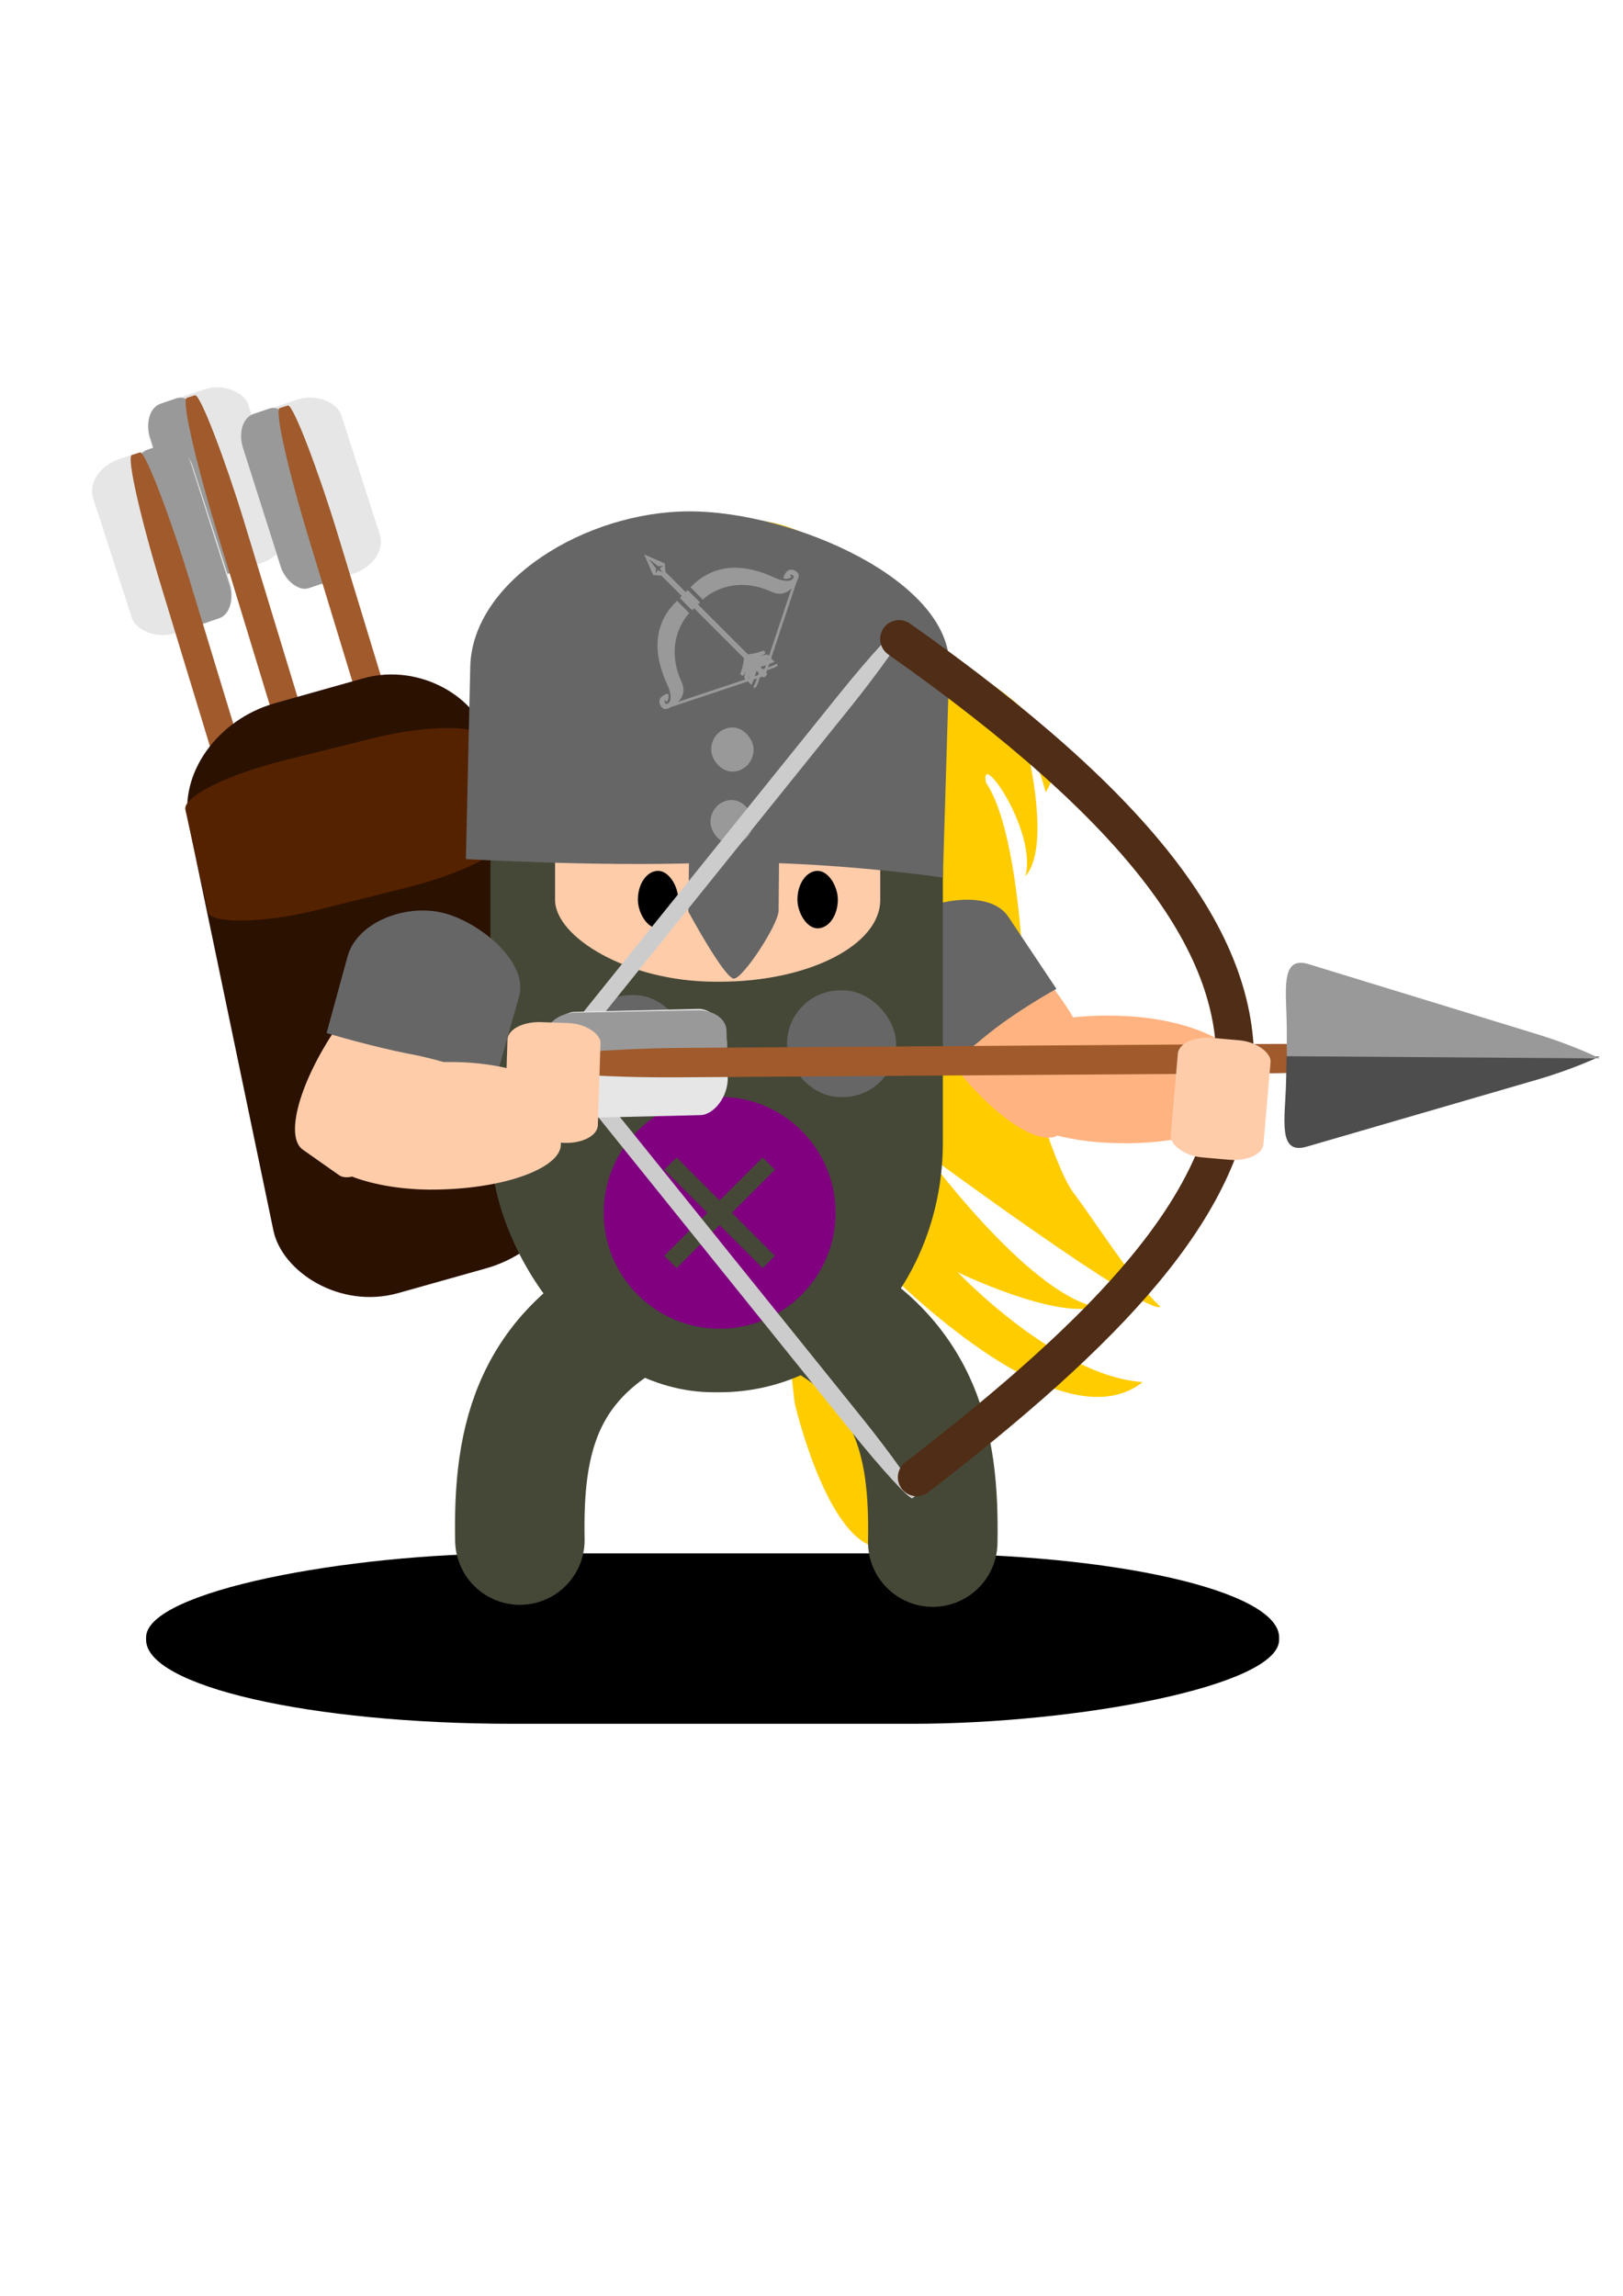 <?xml version="1.0" encoding="UTF-8" standalone="no"?>
<!-- Created with Inkscape (http://www.inkscape.org/) -->

<svg
   width="210mm"
   height="297mm"
   viewBox="0 0 210 297"
   version="1.1"
   id="svg1"
   inkscape:version="1.3.2 (091e20e, 2023-11-25, custom)"
   sodipodi:docname="Multiplication_Knight.svg"
   xml:space="preserve"
   xmlns:inkscape="http://www.inkscape.org/namespaces/inkscape"
   xmlns:sodipodi="http://sodipodi.sourceforge.net/DTD/sodipodi-0.dtd"
   xmlns="http://www.w3.org/2000/svg"
   xmlns:svg="http://www.w3.org/2000/svg"><sodipodi:namedview
     id="namedview1"
     pagecolor="#ffffff"
     bordercolor="#000000"
     borderopacity="0.25"
     inkscape:showpageshadow="2"
     inkscape:pageopacity="0.0"
     inkscape:pagecheckerboard="0"
     inkscape:deskcolor="#d1d1d1"
     inkscape:document-units="mm"
     inkscape:zoom="0.70110129"
     inkscape:cx="248.89414"
     inkscape:cy="308.08673"
     inkscape:window-width="2400"
     inkscape:window-height="1271"
     inkscape:window-x="-9"
     inkscape:window-y="-9"
     inkscape:window-maximized="1"
     inkscape:current-layer="layer1" /><defs
     id="defs1"><inkscape:path-effect
       effect="slice"
       start_point="289.704,37.408"
       end_point="289.704,110.981"
       center_point="289.704,74.194"
       id="path-effect119"
       is_visible="true"
       lpeversion="1.2"
       lpesatellites="#g120"
       allow_transforms="true" /><inkscape:path-effect
       effect="slice"
       start_point="271.525,145.419"
       end_point="271.525,211.39"
       center_point="271.525,178.405"
       id="path-effect56"
       is_visible="true"
       lpeversion="1.2"
       lpesatellites="#g77"
       allow_transforms="true" /></defs><g
     inkscape:label="Layer 1"
     inkscape:groupmode="layer"
     id="layer1"><rect
       style="fill:#000000;stroke-width:0.265"
       id="rect3"
       width="47.55"
       height="80.76"
       x="-510.221"
       y="-57.74"
       ry="12.642"
       rx="16.794" /><path
       style="fill:#8b8b8b;fill-opacity:1;stroke-width:100;stroke-dasharray:none;paint-order:stroke fill markers"
       d="m -33.01,100.848 c 0,46.298 0,49.367 0,49.367"
       id="path87" /><g
       id="g62"
       transform="matrix(0.692,0,0,0.704,75.741,-87.31)"><rect
         style="fill:#e6e6e6;stroke-width:0.109"
         id="rect60"
         width="19.522"
         height="33.655"
         x="-141.308"
         y="163.594"
         ry="5.268"
         rx="6.895"
         transform="matrix(0.95,-0.312,0.312,0.95,0,0)" /><rect
         style="fill:#999999;stroke-width:0.081"
         id="rect61"
         width="10.648"
         height="33.654"
         x="-140.394"
         y="162.594"
         ry="5.268"
         rx="3.76"
         transform="matrix(0.948,-0.319,0.308,0.951,0,0)" /><rect
         style="fill:#a05a2c;stroke-width:0.125"
         id="rect62"
         width="5.395"
         height="159.251"
         x="126.02"
         y="-325.789"
         ry="24.929"
         rx="1.906"
         transform="matrix(-0.956,0.294,-0.296,-0.955,0,0)" /></g><g
       id="g57"
       transform="matrix(0.692,0,0,0.704,87.762,-85.983)"><rect
         style="fill:#e6e6e6;stroke-width:0.109"
         id="rect55"
         width="19.522"
         height="33.655"
         x="-141.308"
         y="163.594"
         ry="5.268"
         rx="6.895"
         transform="matrix(0.95,-0.312,0.312,0.95,0,0)" /><rect
         style="fill:#999999;stroke-width:0.081"
         id="rect56"
         width="10.648"
         height="33.654"
         x="-140.394"
         y="162.594"
         ry="5.268"
         rx="3.76"
         transform="matrix(0.948,-0.319,0.308,0.951,0,0)" /><rect
         style="fill:#a05a2c;stroke-width:0.125"
         id="rect57"
         width="5.395"
         height="159.251"
         x="126.02"
         y="-325.789"
         ry="24.929"
         rx="1.906"
         transform="matrix(-0.956,0.294,-0.296,-0.955,0,0)" /></g><g
       id="g68"
       transform="matrix(0.692,0,0,0.704,-132.536,54.5)"><rect
         style="fill:#e6e6e6;stroke-width:0.109"
         id="rect66"
         width="19.522"
         height="33.655"
         x="-213.643"
         y="-106.981"
         ry="5.268"
         rx="6.895"
         transform="matrix(-0.95,0.312,-0.312,-0.95,0,0)" /><rect
         style="fill:#999999;stroke-width:0.081"
         id="rect67"
         width="10.648"
         height="33.654"
         x="-213.757"
         y="-108.508"
         ry="5.268"
         rx="3.76"
         transform="matrix(-0.948,0.319,-0.308,-0.951,0,0)" /><rect
         style="fill:#a05a2c;stroke-width:0.125"
         id="rect68"
         width="5.395"
         height="159.251"
         x="-208.114"
         y="-228.728"
         ry="24.929"
         rx="1.906"
         transform="matrix(-0.956,0.294,-0.296,-0.955,0,0)" /></g><rect
       style="fill:#2b1100;stroke-width:0.239"
       id="rect7"
       width="40.167"
       height="77.962"
       x="2.164"
       y="97.433"
       ry="12.204"
       rx="14.186"
       transform="matrix(0.963,-0.271,0.204,0.979,0,0)" /><rect
       style="fill:#552200;stroke-width:0.119"
       id="rect70"
       width="39.385"
       height="19.828"
       x="0.787"
       y="104.419"
       ry="3.104"
       rx="13.91"
       transform="matrix(0.97,-0.242,0.216,0.976,0,0)" /><g
       style="fill:#ffcc00"
       id="g30"
       transform="matrix(0.371,0,0,0.359,38.099,67.195)"><g
         id="g1"
         style="fill:#ffcc00">
	<path
   d="m 137.543,30.271 c -14.217,4.455 -50.252,47.158 -52.465,65.812 -2.225,18.689 16.009,55.145 16.009,55.145 0,0 -39.124,-25.351 -29.345,-60.481 9.786,-35.13 22.683,-76.905 70.25,-88.927 47.566,-12.016 67.978,39.387 67.978,39.387 0,0 69.42,28.2 52.068,57.113 -4.811,-17.604 -6.224,-14.24 -6.224,-14.24 0,0 8.011,34.231 -0.888,44.478 4.169,-15.986 -16.009,-46.166 -13.79,-33.805 12.016,18.24 13.335,74.266 13.335,74.266 0,0 9.938,-2.522 10.24,8.005 -4.448,-3.112 -12.902,0 -12.902,0 0,0 28.014,10.235 24.008,19.115 -5.769,-4.437 -22.222,-4.875 -22.222,-4.875 0,0 10.673,41.331 18.229,51.572 7.555,10.229 20.015,31.132 30.231,40.905 -5.324,3.117 -82.265,-55.584 -82.265,-55.584 0,0 35.58,50.247 59.576,55.584 -14.223,4.449 -48.017,-12.448 -48.017,-12.448 0,0 34.227,37.354 64.47,39.573 -31.119,25.352 -96.477,-47.572 -96.477,-47.572 0,0 48.974,84.671 33.339,94.27 -7.111,-10.229 -18.217,-21.801 -18.217,-21.801 0,0 18.672,32.019 5.769,36.467 -2.674,-16.453 -17.772,-28.469 -17.772,-28.469 0,0 -4.017,12.46 4.438,26.694 -20.003,3.55 -32.451,-52.045 -32.451,-52.045 L 160.669,192.134 c 0,0 33.793,-94.257 28.901,-117.384 -4.875,-23.139 -37.793,-48.916 -52.027,-44.479 z"
   id="path1-7"
   style="fill:#ffcc00" />
</g></g><rect
       style="fill:#ffb380;fill-opacity:1;stroke-width:0.058"
       id="rect71"
       width="31.145"
       height="16.304"
       x="-200.298"
       y="12.769"
       ry="5.278"
       rx="15.364"
       transform="matrix(-0.614,-0.789,0.779,-0.626,0,0)" /><path
       id="path71"
       style="fill:#666666;stroke-width:0.061"
       d="m 127.164,134.327 c 4.168,-3.498 9.531,-6.4 9.531,-6.4 l -6.218,-9.32 c -2.542,-3.809 -10.669,-2.171 -14.586,0.861 -3.916,3.033 -6.091,9.371 -3.524,13.161 l 5.728,8.46 c 0,0 5.177,-3.497 9.068,-6.763 z"
       sodipodi:nodetypes="scssscs" /><rect
       style="fill:#454837;stroke-width:0.198;stroke-dasharray:none"
       id="rect8"
       width="58.537"
       height="99.852"
       x="63.459"
       y="80.26"
       ry="32.323"
       rx="28.876" /><rect
       style="fill:#000000;stroke-width:0.147"
       id="rect86"
       width="22.042"
       height="146.604"
       x="200.958"
       y="-165.506"
       ry="47.457"
       rx="10.873"
       transform="rotate(90)" /><path
       style="fill:#454837;fill-opacity:1;stroke:#454837;stroke-width:16.753;stroke-linecap:round;stroke-linejoin:round;stroke-dasharray:none;stroke-opacity:1;paint-order:stroke fill markers"
       d="m 86.473,167.232 c -17.31,6.972 -19.441,19.086 -19.207,32"
       id="path117"
       sodipodi:nodetypes="cc" /><rect
       style="fill:#ffccaa;fill-opacity:1;stroke-width:0.096"
       id="rect9"
       width="42.073"
       height="32.664"
       x="71.821"
       y="94.335"
       ry="10.574"
       rx="20.755" /><path
       id="path10"
       style="fill:#666666;stroke-width:0.156"
       d="m 90.912,111.637 c 14.687,-0.521 31.084,1.89 31.084,1.89 l 0.823,-27.257 C 123.155,75.129 102.621,66.152 89.219,66.152 c -13.402,0 -28.122,8.975 -28.373,20.118 L 60.284,111.137 c 0,0 16.915,0.987 30.628,0.5 z"
       sodipodi:nodetypes="scssscs" /><rect
       style="fill:#000000;fill-opacity:1;stroke-width:0.082"
       id="rect10"
       width="5.227"
       height="7.436"
       x="82.535"
       y="112.659"
       ry="3.718" /><rect
       style="fill:#000000;fill-opacity:1;stroke-width:0.082"
       id="rect11"
       width="5.227"
       height="7.436"
       x="103.18"
       y="112.659"
       ry="3.718" /><path
       id="path12"
       style="fill:#666666;stroke-width:0.048"
       d="m 95.297,108.197 c 3.535,0.2 5.532,-0.012 5.532,-0.012 l -0.084,9.624 c -0.015,1.754 -4.621,8.823 -5.79,8.791 -1.224,-0.034 -5.888,-8.658 -5.888,-8.658 l 0.116,-9.757 c 0,0 2.813,-0.175 6.114,0.012 z"
       sodipodi:nodetypes="scssccss" /><rect
       style="fill:#999999;stroke-width:0.074"
       id="rect84"
       width="5.488"
       height="5.71"
       x="91.928"
       y="103.496"
       ry="2.855" /><rect
       style="fill:#999999;stroke-width:0.074"
       id="rect85"
       width="5.488"
       height="5.71"
       x="92.02"
       y="94.107"
       ry="2.855" /><path
       style="fill:#454837;fill-opacity:1;stroke:#454837;stroke-width:16.753;stroke-linecap:round;stroke-linejoin:round;stroke-dasharray:none;stroke-opacity:1;paint-order:stroke fill markers"
       d="m 101.482,167.497 c 17.31,6.972 19.441,19.086 19.207,32"
       id="path116"
       sodipodi:nodetypes="cc" /><rect
       style="fill:#666666;fill-opacity:1;stroke-width:0.185"
       id="rect1"
       width="14.112"
       height="13.809"
       x="74.818"
       y="128.723"
       ry="6.905" /><rect
       style="fill:#ffccaa;fill-opacity:1;stroke-width:0.058"
       id="rect12"
       width="31.176"
       height="16.288"
       x="-99.167"
       y="110.767"
       ry="5.272"
       rx="15.379"
       transform="matrix(0.562,-0.827,0.818,0.575,0,0)" /><path
       id="path13"
       style="fill:#666666;stroke-width:0.061"
       d="m 53.177,136.375 c 5.314,1.005 10.945,3.324 10.945,3.324 l 3.046,-10.826 c 1.245,-4.425 -5.206,-9.71 -10.007,-10.817 -4.802,-1.107 -10.981,1.264 -12.196,5.697 l -2.711,9.893 c 0,0 5.961,1.792 10.923,2.731 z"
       sodipodi:nodetypes="scssscs" /><rect
       style="fill:#ffccaa;fill-opacity:1;stroke-width:0.058"
       id="rect13"
       width="30.837"
       height="16.465"
       x="-67.368"
       y="-155.894"
       ry="5.33"
       rx="15.212"
       transform="matrix(-0.999,0.036,-0.035,-0.999,0,0)" /><g
       style="fill:#800080"
       id="g2"
       transform="matrix(1.5,0,0,1.5,75.114,138.892)"><path
         clip-rule="evenodd"
         d="M 22,12 C 22,17.523 17.523,22 12,22 6.477,22 2,17.523 2,12 2,6.477 6.477,2 12,2 17.523,2 22,6.477 22,12 Z M 15.712,16.773 12,13.061 8.288,16.773 7.227,15.712 10.939,12 7.227,8.288 8.288,7.227 12,10.939 15.712,7.227 16.773,8.288 13.061,12 16.773,15.712 Z"
         fill="#000000"
         fill-rule="evenodd"
         id="path1-5"
         style="fill:#800080" /></g><rect
       style="fill:#cccccc;stroke-width:0.055"
       id="rect31"
       width="2.2"
       height="75.455"
       x="28.166"
       y="147.932"
       ry="11.812"
       rx="0.777"
       transform="matrix(-0.743,0.669,0.627,0.779,0,0)" /><rect
       style="fill:#ffb380;fill-opacity:1;stroke-width:0.058"
       id="rect75"
       width="30.837"
       height="16.465"
       x="-163.534"
       y="-143.726"
       ry="5.33"
       rx="15.212"
       transform="matrix(-1,-0.028,0.027,-1,0,0)" /><rect
       style="fill:#cccccc;stroke-width:0.055"
       id="rect30"
       width="2.2"
       height="75.455"
       x="141.133"
       y="-17.609"
       ry="11.812"
       rx="0.777"
       transform="matrix(0.743,0.669,-0.627,0.779,0,0)" /><rect
       style="fill:#666666;fill-opacity:1;stroke-width:0.185"
       id="rect42"
       width="14.112"
       height="13.809"
       x="101.837"
       y="128.118"
       ry="6.905" /><g
       id="g40"
       transform="matrix(0.2,-0.674,0.663,0.204,23.499,282.588)"><rect
         style="fill:#e6e6e6;stroke-width:0.109"
         id="rect35"
         width="19.522"
         height="33.655"
         x="-213.643"
         y="-106.981"
         ry="5.268"
         rx="6.895"
         transform="matrix(-0.95,0.312,-0.312,-0.95,0,0)" /><rect
         style="fill:#999999;stroke-width:0.081"
         id="rect36"
         width="10.648"
         height="33.654"
         x="-213.757"
         y="-108.508"
         ry="5.268"
         rx="3.76"
         transform="matrix(-0.948,0.319,-0.308,-0.951,0,0)" /><rect
         style="fill:#a05a2c;stroke-width:0.125"
         id="rect40"
         width="5.395"
         height="159.251"
         x="-208.114"
         y="-228.728"
         ry="24.929"
         rx="1.906"
         transform="matrix(-0.956,0.294,-0.296,-0.955,0,0)" /></g><rect
       style="fill:#ffccaa;fill-opacity:1;stroke-width:0.059;stroke-dasharray:none"
       id="rect14"
       width="12.047"
       height="15.518"
       x="69.967"
       y="129.911"
       ry="2.429"
       rx="4.255"
       transform="matrix(0.999,0.033,-0.032,0.999,0,0)" /><g
       id="g26"
       style="display:inline;fill:#4d4d4d"
       transform="matrix(-0.005,0.503,-0.572,-0.004,231.206,-8.885)"><path
         id="path25"
         d="m 289.704,110.62 7.066,0.075 c 9.303,0.099 18.912,1.862 16.66,-4.77 L 295.816,54.053 c -2.237,-6.589 -4.69,-11.582 -6.112,-14.237 z"
         style="fill:#4d4d4d;stroke-width:0.265" /></g><g
       id="g27"
       style="display:inline;fill:#999999"
       transform="matrix(0.005,-0.503,-0.572,-0.004,228.328,282.801)"><path
         id="path26"
         d="m 289.704,110.62 7.066,0.075 c 9.303,0.099 18.912,1.862 16.66,-4.77 L 295.816,54.053 c -2.237,-6.589 -4.69,-11.582 -6.112,-14.237 z"
         style="fill:#999999;stroke-width:0.265" /></g><path
       style="fill:#803300;fill-opacity:0;stroke:#502d16;stroke-width:4.886;stroke-linecap:round;stroke-linejoin:round;stroke-dasharray:none;stroke-opacity:1;paint-order:stroke fill markers"
       d="m 116.329,82.66 c 63.217,44.521 51.813,70.305 2.288,108.454"
       id="path22"
       sodipodi:nodetypes="cc" /><rect
       style="fill:#ffccaa;fill-opacity:1;stroke-width:0.059;stroke-dasharray:none"
       id="rect76"
       width="12.048"
       height="15.517"
       x="163.581"
       y="119.979"
       ry="2.429"
       rx="4.255"
       transform="matrix(0.996,0.088,-0.086,0.996,0,0)" /><g
       id="g28"
       transform="matrix(0.183,0,0,0.186,104.232,150.346)"><path
         d="m 35.56,40.73 c -0.57,6.08 -0.97,16.84 2.62,21.42 0,0 -1.69,-11.82 13.46,-26.65 6.1,-5.97 7.51,-14.09 5.38,-20.18 C 55.81,11.87 53.6,9.02 51.68,7.03 50.56,5.86 51.42,3.93 53.05,4 c 9.86,0.44 25.84,3.18 32.63,20.22 2.98,7.48 3.2,15.21 1.78,23.07 -0.9,5.02 -4.1,16.18 3.2,17.55 5.21,0.98 7.73,-3.16 8.86,-6.14 0.47,-1.24 2.1,-1.55 2.98,-0.56 8.8,10.01 9.55,21.8 7.73,31.95 -3.52,19.62 -23.39,33.9 -43.13,33.9 -24.66,0 -44.29,-14.11 -49.38,-39.65 -2.05,-10.31 -1.01,-30.71 14.89,-45.11 1.18,-1.08 3.11,-0.12 2.95,1.5 z"
         fill="url(#a)"
         id="path12-2" /><path
         d="m 76.11,77.42 c -9.09,-11.7 -5.02,-25.05 -2.79,-30.37 0.3,-0.7 -0.5,-1.36 -1.13,-0.93 -3.91,2.66 -11.92,8.92 -15.65,17.73 -5.05,11.91 -4.69,17.74 -1.7,24.86 1.8,4.29 -0.29,5.2 -1.34,5.36 -1.02,0.16 -1.96,-0.52 -2.71,-1.23 -2.15,-2.05 -3.7,-4.72 -4.44,-7.6 -0.16,-0.62 -0.97,-0.79 -1.34,-0.28 -2.8,3.87 -4.25,10.08 -4.32,14.47 C 40.47,113 51.68,124 65.24,124 82.33,124 94.78,105.1 84.96,89.3 82.11,84.7 79.43,81.69 76.11,77.42 Z"
         fill="url(#b)"
         id="path13-7" /></g><g
       id="g29"
       transform="matrix(0.183,0,0,0.186,40.89,58.518)"><path
         d="m 35.56,40.73 c -0.57,6.08 -0.97,16.84 2.62,21.42 0,0 -1.69,-11.82 13.46,-26.65 6.1,-5.97 7.51,-14.09 5.38,-20.18 C 55.81,11.87 53.6,9.02 51.68,7.03 50.56,5.86 51.42,3.93 53.05,4 c 9.86,0.44 25.84,3.18 32.63,20.22 2.98,7.48 3.2,15.21 1.78,23.07 -0.9,5.02 -4.1,16.18 3.2,17.55 5.21,0.98 7.73,-3.16 8.86,-6.14 0.47,-1.24 2.1,-1.55 2.98,-0.56 8.8,10.01 9.55,21.8 7.73,31.95 -3.52,19.62 -23.39,33.9 -43.13,33.9 -24.66,0 -44.29,-14.11 -49.38,-39.65 -2.05,-10.31 -1.01,-30.71 14.89,-45.11 1.18,-1.08 3.11,-0.12 2.95,1.5 z"
         fill="url(#a)"
         id="path12-1" /><path
         d="m 76.11,77.42 c -9.09,-11.7 -5.02,-25.05 -2.79,-30.37 0.3,-0.7 -0.5,-1.36 -1.13,-0.93 -3.91,2.66 -11.92,8.92 -15.65,17.73 -5.05,11.91 -4.69,17.74 -1.7,24.86 1.8,4.29 -0.29,5.2 -1.34,5.36 -1.02,0.16 -1.96,-0.52 -2.71,-1.23 -2.15,-2.05 -3.7,-4.72 -4.44,-7.6 -0.16,-0.62 -0.97,-0.79 -1.34,-0.28 -2.8,3.87 -4.25,10.08 -4.32,14.47 C 40.47,113 51.68,124 65.24,124 82.33,124 94.78,105.1 84.96,89.3 82.11,84.7 79.43,81.69 76.11,77.42 Z"
         fill="url(#b)"
         id="path13-0" /></g><path
       d="m 103.226,74.927 c 0.22,-0.529 0.118,-0.702 -0.094,-0.915 -0.284,-0.285 -0.961,-0.54 -1.407,0.008 -0.188,0.233 -0.307,0.481 -0.366,0.711 0.069,0.363 1.266,0.008 1.006,-0.176 -0.284,-0.199 -0.082,-0.218 -0.029,-0.213 0.155,0.016 0.615,0.16 0.186,0.588 -0.291,0.291 -0.907,0.218 -1.206,0.165 -0.206,-0.037 -0.51,-0.112 -0.801,-0.242 -1.691,-0.755 -6.839,-3.21 -11.015,0.966 l -0.153,0.155 1.59,1.591 c 0,0 3.42,-3.495 8.94,-0.991 1.12,0.507 1.968,0.11 2.543,-0.455 l -0.008,0.011 -2.908,8.716 c -0.065,-0.082 -0.157,-0.159 -0.223,-0.166 -0.227,-0.021 -1.011,0.251 -1.011,0.251 0,0 0.78,-0.277 0.757,-0.502 -0.01,-0.097 -0.278,-0.276 -0.278,-0.276 -0.759,0.368 -1.775,0.479 -1.981,0.499 l -6.458,-6.458 0.268,-0.268 -1.593,-1.591 -0.267,0.267 -2.622,-2.621 0.003,-0.003 -0.093,-1.094 -2.656,-1.156 1.156,2.656 1.086,0.093 2.625,2.625 -0.259,0.26 1.591,1.593 0.26,-0.261 6.458,6.458 c -0.015,0.167 -0.121,1.213 -0.497,1.989 0,0 0.178,0.268 0.274,0.277 0.225,0.021 0.501,-0.755 0.501,-0.755 0,0 -0.271,0.781 -0.249,1.007 0.007,0.065 0.08,0.153 0.159,0.218 l -8.7,2.902 -0.014,0.01 c 0.567,-0.575 0.965,-1.424 0.457,-2.545 -2.504,-5.52 0.991,-8.94 0.991,-8.94 l -1.59,-1.59 -0.155,0.153 c -4.177,4.177 -1.72,9.324 -0.967,11.017 0.13,0.291 0.206,0.594 0.243,0.8 0.054,0.298 0.126,0.91 -0.163,1.199 -0.425,0.425 -0.569,-0.032 -0.585,-0.185 -0.003,-0.053 0.013,-0.253 0.212,0.028 0.183,0.26 0.537,-0.94 0.169,-0.998 -0.23,0.059 -0.477,0.177 -0.708,0.366 -0.548,0.445 -0.293,1.122 -0.009,1.406 0.213,0.213 0.385,0.315 0.914,0.095 0.084,-0.035 0.181,-0.082 0.285,-0.137 l 9.988,-3.331 c 6.53e-4,0.038 0.005,0.07 0.018,0.083 0.153,0.154 0.271,0.273 0.382,0.384 0.087,-0.172 0.189,-0.418 0.294,-0.699 l 0.437,-0.146 c -0.155,0.437 -0.319,0.833 -0.477,1.101 0.035,0.035 0.068,0.069 0.105,0.106 0.228,0.229 0.563,-0.768 0.729,-1.326 l 0.334,-0.111 0.062,0.062 c 0.069,0.07 0.237,0.013 0.375,-0.124 0.138,-0.138 0.194,-0.307 0.125,-0.375 l -0.059,-0.059 0.112,-0.335 c 0.562,-0.167 1.551,-0.501 1.322,-0.728 -0.038,-0.037 -0.071,-0.07 -0.106,-0.105 -0.265,0.158 -0.66,0.321 -1.097,0.475 l 0.146,-0.437 c 0.28,-0.105 0.524,-0.206 0.694,-0.292 -0.112,-0.111 -0.232,-0.23 -0.388,-0.384 -0.013,-0.013 -0.041,-0.017 -0.075,-0.019 L 103.094,75.204 c 0.053,-0.1 0.098,-0.195 0.132,-0.277 m -18.391,-0.716 0.043,-0.679 -0.963,-1.24 1.24,0.962 0.68,-0.043 -0.459,0.294 0.29,0.536 -0.537,-0.289 z m 11.951,13.565 c 0.093,-0.142 0.176,-0.31 0.176,-0.31 0,0 -0.038,0.127 -0.075,0.276 z m 0.883,-0.294 c 0.078,-0.227 0.156,-0.464 0.229,-0.701 l 0.285,0.285 c -0.029,0.091 -0.057,0.182 -0.087,0.273 z m 0.739,-0.19 c 0,-3.27e-4 3.34e-4,-3.27e-4 0,0 l 0.165,0.164 z m 0.522,-0.477 -0.019,-0.019 z m 0.027,-0.332 c -0.091,0.029 -0.182,0.058 -0.273,0.087 l -0.287,-0.287 c 0.238,-0.073 0.476,-0.15 0.702,-0.228 z m 0.118,-1.135 c 0,0 0.177,-0.087 0.321,-0.182 l -0.035,0.105 c -0.154,0.037 -0.286,0.077 -0.286,0.077"
       id="path1-6"
       style="fill:#999999;stroke-width:0.333;fill-opacity:1" /></g></svg>
